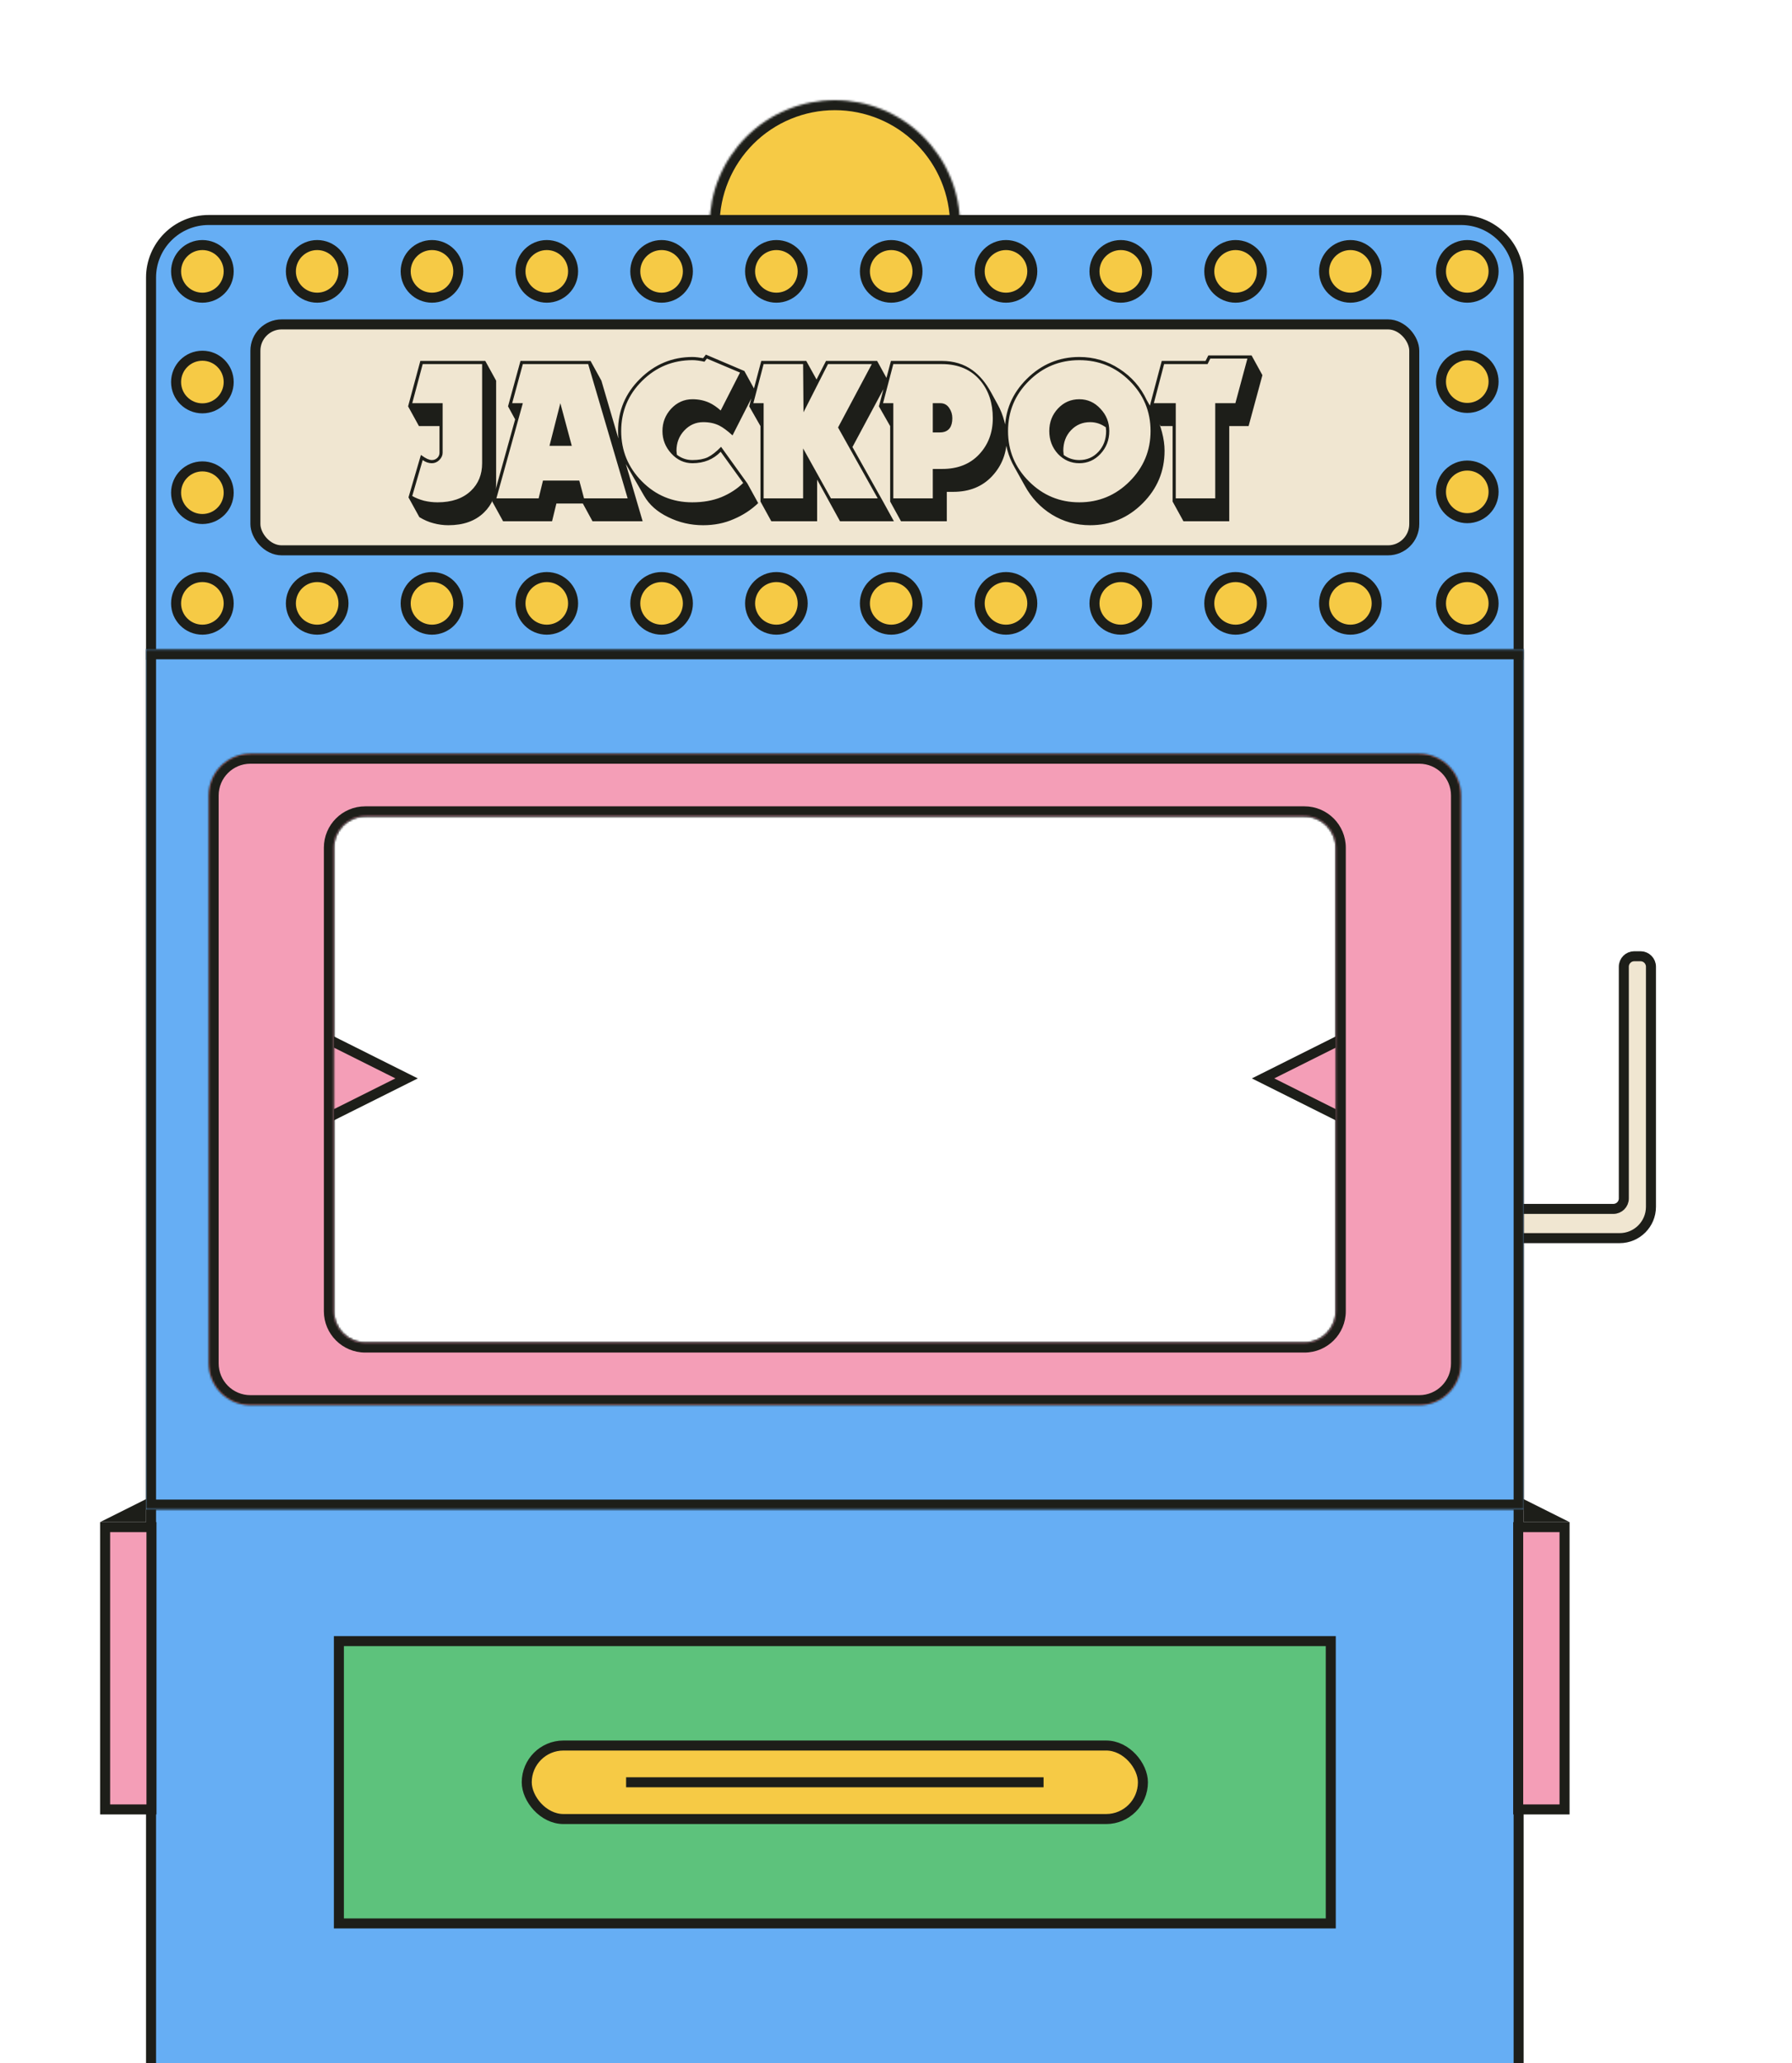 <svg width="895" height="1030" viewBox="0 0 895 1030" fill="none" xmlns="http://www.w3.org/2000/svg">
<g clip-path="url(#clip0_395_8202)">
<path d="M811.004 482.625V598.34C811.004 601.218 808.67 603.552 805.791 603.552H755.753C752.874 603.552 750.54 605.886 750.54 608.764V612.934C750.54 615.813 752.874 618.147 755.753 618.147H808.919C817.555 618.147 824.556 611.146 824.556 602.51V482.625C824.556 479.747 822.222 477.413 819.344 477.413H816.216C813.337 477.413 811.004 479.747 811.004 482.625Z" fill="#F0E6D1" stroke="#1D1E19" stroke-width="5"/>
<rect x="75.435" y="750.955" width="683.031" height="360.1" fill="#66AEF4" stroke="#1D1E19" stroke-width="5"/>
<rect x="169.257" y="819.343" width="495.386" height="140.946" fill="#5DC27C" stroke="#1D1E19" stroke-width="5"/>
<rect x="263.079" y="871.466" width="307.741" height="36.699" rx="18.349" fill="#F6CA45" stroke="#1D1E19" stroke-width="5"/>
<path d="M312.703 889.816L521.197 889.816" stroke="#1D1E19" stroke-width="5"/>
<mask id="path-6-inside-1_395_8202" fill="white">
<path d="M479.498 112.548C479.498 104.334 477.88 96.201 474.736 88.612C471.593 81.023 466.986 74.128 461.178 68.32C455.37 62.512 448.474 57.904 440.886 54.761C433.297 51.618 425.163 50 416.949 50C408.735 50 400.602 51.618 393.013 54.761C385.424 57.905 378.529 62.512 372.721 68.32C366.913 74.128 362.306 81.023 359.162 88.612C356.019 96.201 354.401 104.334 354.401 112.548L416.949 112.548H479.498Z"/>
</mask>
<path d="M479.498 112.548C479.498 104.334 477.88 96.201 474.736 88.612C471.593 81.023 466.986 74.128 461.178 68.32C455.37 62.512 448.474 57.904 440.886 54.761C433.297 51.618 425.163 50 416.949 50C408.735 50 400.602 51.618 393.013 54.761C385.424 57.905 378.529 62.512 372.721 68.32C366.913 74.128 362.306 81.023 359.162 88.612C356.019 96.201 354.401 104.334 354.401 112.548L416.949 112.548H479.498Z" fill="#F6CA45" stroke="#1D1E19" stroke-width="10" mask="url(#path-6-inside-1_395_8202)"/>
<path d="M104.209 109.836H729.691C745.583 109.836 758.466 122.719 758.466 138.61V326.882H75.435V138.61C75.435 122.719 88.317 109.836 104.209 109.836Z" fill="#66AEF4" stroke="#1D1E19" stroke-width="5"/>
<rect x="127.558" y="161.959" width="578.784" height="112.799" rx="13.137" fill="#F0E6D1" stroke="#1D1E19" stroke-width="5"/>
<path d="M240.791 181.777H211.116L205.891 201.297H221.073V226.042C221.073 227.357 220.515 228.573 219.397 229.69C218.346 230.741 217.097 231.267 215.651 231.267C214.074 231.267 212.562 230.741 211.116 229.69L205.891 247.633C207.6 248.619 209.571 249.407 211.806 249.999C214.041 250.525 216.275 250.787 218.51 250.787C225.608 250.787 231.162 248.881 235.171 245.069C238.917 241.52 240.791 236.92 240.791 231.267V181.777ZM209.933 180.199H242.368L247.79 190.058V241.126C247.79 247.041 245.753 251.97 241.678 255.914C237.34 260.12 231.425 262.223 223.932 262.223C221.435 262.223 218.97 261.895 216.538 261.238C214.172 260.646 211.806 259.627 209.44 258.181L204.018 248.323L210.229 227.127C211.477 228.047 212.529 228.704 213.383 229.098C214.304 229.493 215.059 229.69 215.651 229.69C216.703 229.69 217.59 229.361 218.313 228.704C219.102 227.981 219.496 227.094 219.496 226.042V212.733H209.243L203.821 202.874L209.933 180.199ZM293.76 181.777H261.128L255.804 201.297H261.128L247.917 248.816H269.015L271.184 239.943H289.324L291.69 248.816H313.477L293.76 181.777ZM274.437 222.592L279.859 201.297L285.577 222.592H274.437ZM259.945 180.199H294.943L300.365 190.058L320.97 260.252H295.929L291.098 251.379H277.888L275.719 260.252H251.269L245.847 250.393L257.283 209.381L253.734 202.874L259.945 180.199ZM369.599 186.016L353.037 179.016L351.854 180.594C349.488 180.068 347.483 179.805 345.84 179.805C336.047 179.805 327.667 183.256 320.7 190.157C313.734 197.058 310.25 205.405 310.25 215.198C310.25 224.991 313.701 233.37 320.602 240.337C327.503 247.304 335.883 250.787 345.741 250.787C351.131 250.787 355.962 249.933 360.234 248.224C364.506 246.45 368.153 244.084 371.177 241.126L359.938 225.549C356.257 229.361 351.558 231.267 345.84 231.267C341.765 231.267 338.249 229.657 335.291 226.437C332.334 223.216 330.855 219.47 330.855 215.198C330.855 210.926 332.301 207.212 335.193 204.057C338.15 200.903 341.699 199.325 345.84 199.325C348.929 199.325 351.755 199.917 354.318 201.1C356.159 201.954 358.032 203.236 359.938 204.945L369.599 186.016ZM352.544 177.045L371.768 185.227L377.191 195.086L365.853 217.367C363.224 215 361.055 213.39 359.346 212.536C357.046 211.353 354.351 210.761 351.262 210.761C347.516 210.761 344.328 212.174 341.699 215C339.136 217.761 337.855 221.113 337.855 225.056L338.052 227.028C340.352 228.803 342.948 229.69 345.84 229.69C348.863 229.69 351.394 229.23 353.431 228.31C355.469 227.324 357.703 225.582 360.135 223.085L373.247 241.323L378.669 251.182C375.186 254.534 371.111 257.196 366.445 259.167C361.844 261.205 356.75 262.223 351.164 262.223C344.986 262.223 339.169 260.876 333.714 258.181C328.259 255.552 324.25 252.003 321.686 247.534L312.518 231.563C311.203 229.263 310.217 226.732 309.56 223.972C308.969 221.211 308.673 218.287 308.673 215.198C308.673 205.076 312.321 196.4 319.616 189.171C326.977 181.875 335.718 178.228 345.84 178.228C346.629 178.228 347.549 178.293 348.6 178.425C349.652 178.556 350.506 178.688 351.164 178.819L352.544 177.045ZM401.105 181.777H381.387L376.261 201.297H381.387V248.816H401.105V223.873L415.006 248.816H438.371L418.555 213.423L435.413 181.777H413.527L401.302 205.832L401.105 181.777ZM374.191 202.874L380.204 180.199H402.682L407.809 189.467L412.541 180.199H438.075L443.497 190.058L425.751 223.183L441.032 250.393L446.455 260.252H419.54L408.104 239.45V260.252H385.232L379.81 250.393V212.733L374.191 202.874ZM425.751 223.282L441.032 250.393L425.751 223.282ZM446.158 201.297V248.816H465.875V234.126H470.608C478.297 234.126 484.41 231.727 488.945 226.929C493.545 222.066 495.846 216.019 495.846 208.789C495.846 201.297 493.808 195.086 489.733 190.157C485.133 184.57 478.692 181.777 470.41 181.777H446.158L441.032 201.297H446.158ZM465.875 215.888V201.297H469.622C471.528 201.297 473.007 202.086 474.058 203.663C475.11 205.175 475.636 206.883 475.636 208.789C475.636 210.893 475.208 212.536 474.354 213.719C473.302 215.165 471.659 215.888 469.425 215.888H465.875ZM438.961 202.874L444.975 180.199H470.41C476.326 180.199 481.419 181.744 485.691 184.833C489.241 187.396 492.33 191.077 494.959 195.875L498.31 201.987C499.691 204.485 500.775 207.212 501.564 210.17C502.418 213.127 502.845 215.953 502.845 218.648C502.845 226.141 500.381 232.516 495.451 237.774C490.588 242.966 484.114 245.562 476.03 245.562H472.875V260.252H450.003L444.581 250.393V212.733L438.961 202.874ZM539.043 250.787C548.836 250.787 557.216 247.304 564.183 240.337C571.149 233.37 574.633 224.991 574.633 215.198C574.633 205.405 571.149 197.058 564.183 190.157C557.216 183.256 548.836 179.805 539.043 179.805C529.25 179.805 520.87 183.256 513.903 190.157C506.937 197.058 503.453 205.405 503.453 215.198C503.453 224.991 506.937 233.37 513.903 240.337C520.87 247.304 529.25 250.787 539.043 250.787ZM539.043 231.267C534.902 231.267 531.353 229.723 528.396 226.634C525.504 223.479 524.058 219.667 524.058 215.198C524.058 210.794 525.504 207.048 528.396 203.959C531.287 200.87 534.837 199.325 539.043 199.325C543.184 199.325 546.7 200.903 549.592 204.057C552.549 207.146 554.028 210.86 554.028 215.198C554.028 219.667 552.549 223.479 549.592 226.634C546.7 229.723 543.184 231.267 539.043 231.267ZM544.465 262.223C537.498 262.223 531.123 260.449 525.339 256.9C519.621 253.351 515.119 248.553 511.833 242.506L506.707 233.338C503.486 227.751 501.876 221.704 501.876 215.198C501.876 205.076 505.523 196.4 512.819 189.171C520.18 181.875 528.921 178.228 539.043 178.228C546.338 178.228 553.009 180.199 559.056 184.143C565.168 188.086 569.736 193.311 572.76 199.818L577.295 207.804C578.478 209.841 579.496 212.503 580.351 215.789C581.205 219.01 581.632 222.099 581.632 225.056C581.632 235.244 577.985 243.985 570.689 251.28C563.394 258.576 554.652 262.223 544.465 262.223ZM539.043 229.69C542.855 229.69 546.043 228.31 548.606 225.549C551.169 222.789 552.451 219.338 552.451 215.198L552.254 212.832V213.324C549.887 211.616 547.291 210.761 544.465 210.761C540.653 210.761 537.466 212.109 534.902 214.803C532.339 217.498 531.057 220.916 531.057 225.056L531.255 227.127L530.959 226.929C533.325 228.77 536.02 229.69 539.043 229.69ZM587.223 201.297V248.816H606.941V201.297H616.996L623.01 179.016H604.476L603.096 181.777H581.407L576.28 201.297H587.223ZM585.646 250.393V212.733H579.632L574.21 202.874L580.224 180.199H602.11L603.49 177.439H625.081L630.503 187.298L623.602 212.733H613.94V260.252H591.068L585.646 250.393Z" fill="#1D1E19"/>
<circle cx="101.081" cy="301.235" r="13.137" fill="#F6CA45" stroke="#1D1E19" stroke-width="5"/>
<circle cx="158.416" cy="301.235" r="13.137" fill="#F6CA45" stroke="#1D1E19" stroke-width="5"/>
<circle cx="215.752" cy="301.235" r="13.137" fill="#F6CA45" stroke="#1D1E19" stroke-width="5"/>
<circle cx="273.089" cy="301.235" r="13.137" fill="#F6CA45" stroke="#1D1E19" stroke-width="5"/>
<circle cx="330.424" cy="301.235" r="13.137" fill="#F6CA45" stroke="#1D1E19" stroke-width="5"/>
<circle cx="387.76" cy="301.235" r="13.137" fill="#F6CA45" stroke="#1D1E19" stroke-width="5"/>
<circle cx="445.096" cy="301.235" r="13.137" fill="#F6CA45" stroke="#1D1E19" stroke-width="5"/>
<circle cx="502.432" cy="301.235" r="13.137" fill="#F6CA45" stroke="#1D1E19" stroke-width="5"/>
<circle cx="559.768" cy="301.235" r="13.137" fill="#F6CA45" stroke="#1D1E19" stroke-width="5"/>
<circle cx="617.104" cy="301.235" r="13.137" fill="#F6CA45" stroke="#1D1E19" stroke-width="5"/>
<circle cx="674.44" cy="301.235" r="13.137" fill="#F6CA45" stroke="#1D1E19" stroke-width="5"/>
<circle cx="158.416" cy="135.483" r="13.137" fill="#F6CA45" stroke="#1D1E19" stroke-width="5"/>
<circle cx="215.752" cy="135.483" r="13.137" fill="#F6CA45" stroke="#1D1E19" stroke-width="5"/>
<circle cx="273.089" cy="135.483" r="13.137" fill="#F6CA45" stroke="#1D1E19" stroke-width="5"/>
<circle cx="330.424" cy="135.483" r="13.137" fill="#F6CA45" stroke="#1D1E19" stroke-width="5"/>
<circle cx="387.76" cy="135.483" r="13.137" fill="#F6CA45" stroke="#1D1E19" stroke-width="5"/>
<circle cx="445.096" cy="135.483" r="13.137" fill="#F6CA45" stroke="#1D1E19" stroke-width="5"/>
<circle cx="502.432" cy="135.483" r="13.137" fill="#F6CA45" stroke="#1D1E19" stroke-width="5"/>
<circle cx="559.768" cy="135.483" r="13.137" fill="#F6CA45" stroke="#1D1E19" stroke-width="5"/>
<circle cx="617.104" cy="135.483" r="13.137" fill="#F6CA45" stroke="#1D1E19" stroke-width="5"/>
<circle cx="674.44" cy="135.483" r="13.137" fill="#F6CA45" stroke="#1D1E19" stroke-width="5"/>
<circle cx="101.081" cy="135.483" r="13.137" fill="#F6CA45" stroke="#1D1E19" stroke-width="5"/>
<circle cx="101.081" cy="190.734" r="13.137" fill="#F6CA45" stroke="#1D1E19" stroke-width="5"/>
<circle cx="101.081" cy="245.985" r="13.137" fill="#F6CA45" stroke="#1D1E19" stroke-width="5"/>
<circle cx="732.818" cy="301.235" r="13.137" fill="#F6CA45" stroke="#1D1E19" stroke-width="5"/>
<circle cx="732.818" cy="135.483" r="13.137" fill="#F6CA45" stroke="#1D1E19" stroke-width="5"/>
<circle cx="732.818" cy="190.526" r="13.137" fill="#F6CA45" stroke="#1D1E19" stroke-width="5"/>
<circle cx="732.818" cy="245.57" r="13.137" fill="#F6CA45" stroke="#1D1E19" stroke-width="5"/>
<mask id="path-38-inside-2_395_8202" fill="white">
<path fill-rule="evenodd" clip-rule="evenodd" d="M760.966 324.17H72.935V753.668H760.966V324.17ZM182.394 407.568C173.758 407.568 166.757 414.569 166.757 423.205V654.634C166.757 663.27 173.758 670.271 182.394 670.271H651.506C660.142 670.271 667.143 663.27 667.143 654.634V423.205C667.143 414.569 660.142 407.568 651.506 407.568H182.394Z"/>
</mask>
<path fill-rule="evenodd" clip-rule="evenodd" d="M760.966 324.17H72.935V753.668H760.966V324.17ZM182.394 407.568C173.758 407.568 166.757 414.569 166.757 423.205V654.634C166.757 663.27 173.758 670.271 182.394 670.271H651.506C660.142 670.271 667.143 663.27 667.143 654.634V423.205C667.143 414.569 660.142 407.568 651.506 407.568H182.394Z" fill="#66AEF4"/>
<path d="M72.935 324.17V319.17H67.935V324.17H72.935ZM760.966 324.17H765.966V319.17H760.966V324.17ZM72.935 753.668H67.935V758.668H72.935V753.668ZM760.966 753.668V758.668H765.966V753.668H760.966ZM72.935 329.17H760.966V319.17H72.935V329.17ZM77.935 753.668V324.17H67.935V753.668H77.935ZM760.966 748.668H72.935V758.668H760.966V748.668ZM755.966 324.17V753.668H765.966V324.17H755.966ZM171.757 423.205C171.757 417.33 176.519 412.568 182.394 412.568V402.568C170.996 402.568 161.757 411.807 161.757 423.205H171.757ZM171.757 654.634V423.205H161.757V654.634H171.757ZM182.394 665.271C176.519 665.271 171.757 660.508 171.757 654.634H161.757C161.757 666.031 170.996 675.271 182.394 675.271V665.271ZM651.506 665.271H182.394V675.271H651.506V665.271ZM662.143 654.634C662.143 660.508 657.381 665.271 651.506 665.271V675.271C662.904 675.271 672.143 666.031 672.143 654.634H662.143ZM662.143 423.205V654.634H672.143V423.205H662.143ZM651.506 412.568C657.381 412.568 662.143 417.33 662.143 423.205H672.143C672.143 411.807 662.904 402.568 651.506 402.568V412.568ZM182.394 412.568H651.506V402.568H182.394V412.568Z" fill="#1D1E19" mask="url(#path-38-inside-2_395_8202)"/>
<path d="M164.257 557.808V518.987L203.078 538.398L164.257 557.808Z" fill="#F49EB7" stroke="#1D1E19" stroke-width="5"/>
<path d="M669.643 557.808V518.987L630.822 538.398L669.643 557.808Z" fill="#F49EB7" stroke="#1D1E19" stroke-width="5"/>
<mask id="path-42-inside-3_395_8202" fill="white">
<path fill-rule="evenodd" clip-rule="evenodd" d="M125.058 376.294C113.543 376.294 104.208 385.628 104.208 397.143V680.695C104.208 692.21 113.543 701.545 125.058 701.545H708.842C720.357 701.545 729.691 692.21 729.691 680.695V397.143C729.691 385.628 720.357 376.294 708.842 376.294H125.058ZM182.394 407.568C173.758 407.568 166.757 414.569 166.757 423.205V654.634C166.757 663.27 173.758 670.271 182.394 670.271H651.506C660.142 670.271 667.143 663.27 667.143 654.634V423.205C667.143 414.569 660.142 407.568 651.506 407.568H182.394Z"/>
</mask>
<path fill-rule="evenodd" clip-rule="evenodd" d="M125.058 376.294C113.543 376.294 104.208 385.628 104.208 397.143V680.695C104.208 692.21 113.543 701.545 125.058 701.545H708.842C720.357 701.545 729.691 692.21 729.691 680.695V397.143C729.691 385.628 720.357 376.294 708.842 376.294H125.058ZM182.394 407.568C173.758 407.568 166.757 414.569 166.757 423.205V654.634C166.757 663.27 173.758 670.271 182.394 670.271H651.506C660.142 670.271 667.143 663.27 667.143 654.634V423.205C667.143 414.569 660.142 407.568 651.506 407.568H182.394Z" fill="#F49EB7"/>
<path d="M109.208 397.143C109.208 388.39 116.305 381.294 125.058 381.294V371.294C110.782 371.294 99.209 382.867 99.209 397.143H109.208ZM109.208 680.695V397.143H99.209V680.695H109.208ZM125.058 696.545C116.305 696.545 109.208 689.449 109.208 680.695H99.209C99.209 694.971 110.782 706.545 125.058 706.545V696.545ZM708.842 696.545H125.058V706.545H708.842V696.545ZM724.691 680.695C724.691 689.449 717.595 696.545 708.842 696.545V706.545C723.118 706.545 734.691 694.971 734.691 680.695H724.691ZM724.691 397.143V680.695H734.691V397.143H724.691ZM708.842 381.294C717.595 381.294 724.691 388.39 724.691 397.143H734.691C734.691 382.867 723.118 371.294 708.842 371.294V381.294ZM125.058 381.294H708.842V371.294H125.058V381.294ZM171.757 423.205C171.757 417.33 176.519 412.568 182.394 412.568V402.568C170.996 402.568 161.757 411.807 161.757 423.205H171.757ZM171.757 654.634V423.205H161.757V654.634H171.757ZM182.394 665.271C176.519 665.271 171.757 660.508 171.757 654.634H161.757C161.757 666.031 170.996 675.271 182.394 675.271V665.271ZM651.506 665.271H182.394V675.271H651.506V665.271ZM662.143 654.634C662.143 660.508 657.381 665.271 651.506 665.271V675.271C662.904 675.271 672.143 666.031 672.143 654.634H662.143ZM662.143 423.205V654.634H672.143V423.205H662.143ZM651.506 412.568C657.381 412.568 662.143 417.33 662.143 423.205H672.143C672.143 411.807 662.904 402.568 651.506 402.568V412.568ZM182.394 412.568H651.506V402.568H182.394V412.568Z" fill="#1D1E19" mask="url(#path-42-inside-3_395_8202)"/>
<rect x="758.253" y="762.423" width="23.147" height="140.946" fill="#F49EB7" stroke="#1D1E19" stroke-width="5"/>
<path d="M783.9 759.923L760.965 748.455V759.923H783.9Z" fill="#1D1E19"/>
<rect x="52.5" y="762.423" width="23.147" height="140.946" fill="#F49EB7" stroke="#1D1E19" stroke-width="5"/>
<path d="M50 759.923L72.935 748.455V759.923H50Z" fill="#1D1E19"/>
</g>
<defs>
<clipPath id="clip0_395_8202">
<rect width="895" height="1030" fill="white"/>
</clipPath>
</defs>
</svg>
